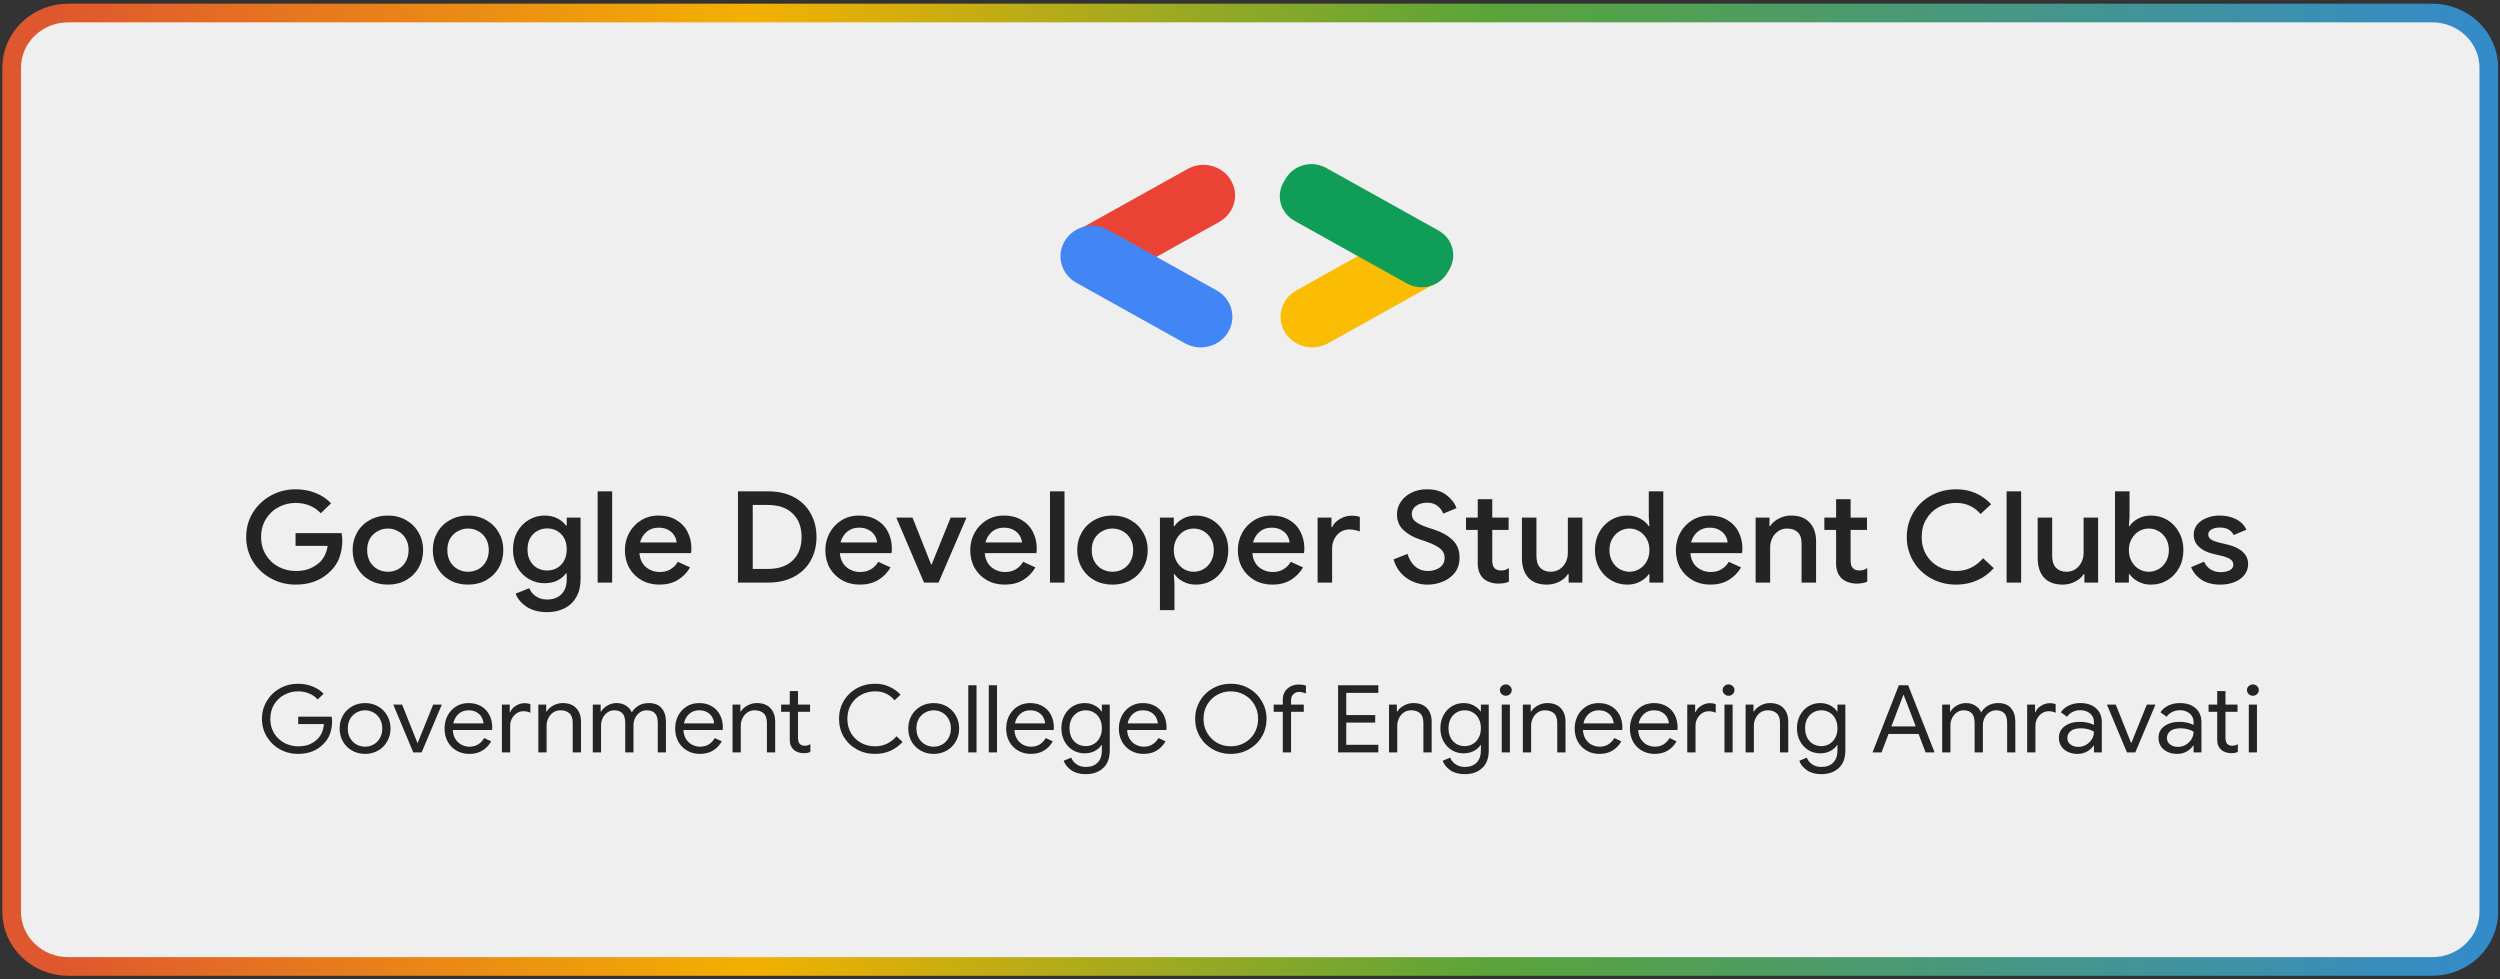 <svg width="429" height="168" viewBox="0 0 429 168" fill="none" xmlns="http://www.w3.org/2000/svg">
<rect x="0" y="0" width="429" height="168" fill="#333333" stroke="none"/>
<path d="M417.355 2.232H11.724C6.354 2.232 2 6.435 2 11.62V156.457C2 161.642 6.354 165.845 11.724 165.845H417.355C422.725 165.845 427.079 161.642 427.079 156.457V11.62C427.079 6.435 422.725 2.232 417.355 2.232Z" fill="#EFEFEF" stroke="url(#paint0_linear_703_2374)" stroke-width="3.2"/>
<path d="M50.74 100.321C49.2 100.321 47.781 99.963 46.482 99.249C45.183 98.534 44.149 97.558 43.379 96.319C42.624 95.065 42.246 93.673 42.246 92.141C42.246 90.611 42.624 89.226 43.379 87.987C44.149 86.733 45.183 85.749 46.482 85.035C47.781 84.32 49.2 83.963 50.74 83.963C51.964 83.963 53.104 84.174 54.161 84.597C55.218 85.02 56.101 85.61 56.811 86.368L55.044 88.074C54.516 87.505 53.882 87.068 53.142 86.762C52.417 86.457 51.609 86.302 50.718 86.302C49.676 86.302 48.702 86.544 47.796 87.024C46.89 87.505 46.165 88.191 45.621 89.08C45.078 89.969 44.806 90.989 44.806 92.141C44.806 93.293 45.078 94.314 45.621 95.203C46.165 96.092 46.89 96.778 47.796 97.259C48.702 97.739 49.683 97.981 50.74 97.981C51.707 97.981 52.515 97.842 53.164 97.565C53.813 97.287 54.395 96.916 54.908 96.449C55.241 96.129 55.52 95.728 55.746 95.247C55.988 94.766 56.147 94.24 56.222 93.673H50.718V91.486H58.623C58.699 91.893 58.736 92.317 58.736 92.754C58.736 93.745 58.578 94.7 58.261 95.619C57.944 96.523 57.438 97.31 56.743 97.981C55.218 99.54 53.217 100.321 50.74 100.321ZM66.56 100.321C65.398 100.321 64.356 100.065 63.434 99.555C62.513 99.029 61.796 98.316 61.283 97.412C60.769 96.508 60.512 95.502 60.512 94.394C60.512 93.285 60.769 92.28 61.283 91.376C61.796 90.472 62.513 89.765 63.434 89.255C64.356 88.73 65.398 88.468 66.56 88.468C67.723 88.468 68.765 88.73 69.686 89.255C70.608 89.78 71.325 90.495 71.838 91.398C72.352 92.302 72.608 93.3 72.608 94.394C72.608 95.502 72.352 96.508 71.838 97.412C71.325 98.316 70.608 99.029 69.686 99.555C68.765 100.065 67.723 100.321 66.56 100.321ZM66.56 98.112C67.195 98.112 67.784 97.966 68.327 97.675C68.871 97.368 69.301 96.939 69.618 96.383C69.951 95.815 70.117 95.152 70.117 94.394C70.117 93.635 69.951 92.98 69.618 92.426C69.301 91.872 68.871 91.45 68.327 91.157C67.784 90.851 67.195 90.698 66.56 90.698C65.926 90.698 65.337 90.851 64.794 91.157C64.25 91.45 63.812 91.872 63.48 92.426C63.163 92.98 63.004 93.635 63.004 94.394C63.004 95.152 63.163 95.815 63.48 96.383C63.812 96.939 64.25 97.368 64.794 97.675C65.337 97.966 65.926 98.112 66.56 98.112ZM80.319 100.321C79.157 100.321 78.115 100.065 77.193 99.555C76.272 99.029 75.555 98.316 75.042 97.412C74.528 96.508 74.272 95.502 74.272 94.394C74.272 93.285 74.528 92.28 75.042 91.376C75.555 90.472 76.272 89.765 77.193 89.255C78.115 88.73 79.157 88.468 80.319 88.468C81.482 88.468 82.524 88.73 83.445 89.255C84.366 89.78 85.084 90.495 85.597 91.398C86.111 92.302 86.367 93.3 86.367 94.394C86.367 95.502 86.111 96.508 85.597 97.412C85.084 98.316 84.366 99.029 83.445 99.555C82.524 100.065 81.482 100.321 80.319 100.321ZM80.319 98.112C80.954 98.112 81.543 97.966 82.086 97.675C82.63 97.368 83.06 96.939 83.377 96.383C83.71 95.815 83.876 95.152 83.876 94.394C83.876 93.635 83.71 92.98 83.377 92.426C83.06 91.872 82.63 91.45 82.086 91.157C81.543 90.851 80.954 90.698 80.319 90.698C79.685 90.698 79.096 90.851 78.553 91.157C78.009 91.45 77.571 91.872 77.239 92.426C76.922 92.98 76.763 93.635 76.763 94.394C76.763 95.152 76.922 95.815 77.239 96.383C77.571 96.939 78.009 97.368 78.553 97.675C79.096 97.966 79.685 98.112 80.319 98.112ZM93.874 105.044C92.455 105.044 91.277 104.73 90.341 104.103C89.42 103.476 88.801 102.733 88.483 101.872L90.817 100.932C91.058 101.516 91.443 101.982 91.972 102.332C92.515 102.696 93.15 102.878 93.874 102.878C94.932 102.878 95.754 102.572 96.344 101.96C96.948 101.363 97.249 100.516 97.249 99.424V98.396H97.114C96.736 98.921 96.23 99.336 95.596 99.642C94.977 99.933 94.26 100.079 93.444 100.079C92.478 100.079 91.579 99.839 90.749 99.358C89.918 98.876 89.254 98.199 88.755 97.325C88.272 96.434 88.03 95.422 88.03 94.284C88.03 93.147 88.272 92.141 88.755 91.267C89.254 90.378 89.918 89.693 90.749 89.211C91.579 88.715 92.478 88.468 93.444 88.468C94.245 88.468 94.962 88.621 95.596 88.927C96.23 89.233 96.736 89.648 97.114 90.174H97.249V88.818H99.628V99.358C99.628 100.567 99.386 101.596 98.903 102.441C98.42 103.302 97.74 103.95 96.864 104.387C96.004 104.825 95.007 105.044 93.874 105.044ZM93.897 97.893C94.501 97.893 95.06 97.754 95.573 97.478C96.087 97.185 96.495 96.771 96.796 96.23C97.099 95.677 97.249 95.028 97.249 94.284C97.249 93.147 96.925 92.265 96.276 91.638C95.641 90.998 94.849 90.677 93.897 90.677C93.278 90.677 92.712 90.822 92.198 91.114C91.685 91.39 91.277 91.799 90.975 92.339C90.673 92.878 90.522 93.527 90.522 94.284C90.522 95.042 90.673 95.691 90.975 96.23C91.277 96.771 91.685 97.185 92.198 97.478C92.712 97.754 93.278 97.893 93.897 97.893ZM102.556 84.314H105.048V99.971H102.556V84.314ZM113.143 100.321C112.011 100.321 110.991 100.065 110.085 99.555C109.194 99.044 108.492 98.345 107.979 97.455C107.48 96.551 107.231 95.538 107.231 94.416C107.231 93.351 107.473 92.368 107.956 91.464C108.454 90.546 109.141 89.816 110.017 89.277C110.893 88.738 111.89 88.468 113.007 88.468C114.17 88.468 115.174 88.715 116.02 89.211C116.881 89.707 117.53 90.385 117.968 91.246C118.421 92.105 118.647 93.075 118.647 94.153C118.647 94.357 118.625 94.613 118.579 94.919H109.723C109.813 95.954 110.191 96.756 110.855 97.325C111.535 97.879 112.32 98.155 113.211 98.155C113.921 98.155 114.532 98.002 115.046 97.696C115.574 97.376 115.997 96.945 116.314 96.406L118.421 97.368C117.877 98.286 117.168 99.008 116.292 99.534C115.416 100.058 114.366 100.321 113.143 100.321ZM116.111 93.082C116.08 92.689 115.952 92.302 115.725 91.923C115.499 91.53 115.152 91.201 114.683 90.939C114.23 90.677 113.672 90.546 113.007 90.546C112.207 90.546 111.527 90.779 110.969 91.246C110.425 91.698 110.047 92.309 109.836 93.082H116.111ZM126.633 84.314H131.82C133.497 84.314 134.961 84.641 136.215 85.296C137.468 85.952 138.427 86.879 139.091 88.074C139.771 89.255 140.111 90.611 140.111 92.141C140.111 93.673 139.771 95.035 139.091 96.23C138.427 97.412 137.468 98.331 136.215 98.986C134.961 99.642 133.497 99.971 131.82 99.971H126.633V84.314ZM131.775 97.63C133.587 97.63 134.999 97.149 136.011 96.188C137.038 95.21 137.551 93.862 137.551 92.141C137.551 90.436 137.038 89.094 136.011 88.118C134.999 87.141 133.587 86.652 131.775 86.652H129.17V97.63H131.775ZM147.54 100.321C146.408 100.321 145.388 100.065 144.483 99.555C143.592 99.044 142.889 98.345 142.375 97.455C141.878 96.551 141.628 95.538 141.628 94.416C141.628 93.351 141.87 92.368 142.353 91.464C142.852 90.546 143.54 89.816 144.415 89.277C145.291 88.738 146.287 88.468 147.404 88.468C148.567 88.468 149.571 88.715 150.417 89.211C151.278 89.707 151.927 90.385 152.365 91.246C152.819 92.105 153.045 93.075 153.045 94.153C153.045 94.357 153.022 94.613 152.977 94.919H144.12C144.21 95.954 144.588 96.756 145.252 97.325C145.933 97.879 146.718 98.155 147.608 98.155C148.318 98.155 148.929 98.002 149.443 97.696C149.971 97.376 150.395 96.945 150.712 96.406L152.819 97.368C152.274 98.286 151.565 99.008 150.689 99.534C149.813 100.058 148.764 100.321 147.54 100.321ZM150.507 93.082C150.478 92.689 150.349 92.302 150.123 91.923C149.896 91.53 149.549 91.201 149.081 90.939C148.628 90.677 148.07 90.546 147.404 90.546C146.604 90.546 145.925 90.779 145.366 91.246C144.823 91.698 144.445 92.309 144.234 93.082H150.507ZM153.801 88.818H156.588L159.781 96.865H159.872L163.133 88.818H165.852L161.05 99.971H158.559L153.801 88.818ZM172.405 100.321C171.271 100.321 170.253 100.065 169.346 99.555C168.455 99.044 167.754 98.345 167.24 97.455C166.741 96.551 166.492 95.538 166.492 94.416C166.492 93.351 166.734 92.368 167.218 91.464C167.715 90.546 168.402 89.816 169.278 89.277C170.154 88.738 171.15 88.468 172.268 88.468C173.431 88.468 174.436 88.715 175.282 89.211C176.141 89.707 176.792 90.385 177.229 91.246C177.682 92.105 177.908 93.075 177.908 94.153C177.908 94.357 177.886 94.613 177.84 94.919H168.983C169.075 95.954 169.451 96.756 170.117 97.325C170.796 97.879 171.581 98.155 172.473 98.155C173.183 98.155 173.794 98.002 174.306 97.696C174.836 97.376 175.258 96.945 175.576 96.406L177.682 97.368C177.139 98.286 176.429 99.008 175.552 99.534C174.677 100.058 173.627 100.321 172.405 100.321ZM175.372 93.082C175.341 92.689 175.213 92.302 174.987 91.923C174.761 91.53 174.412 91.201 173.944 90.939C173.491 90.677 172.932 90.546 172.268 90.546C171.468 90.546 170.789 90.779 170.229 91.246C169.686 91.698 169.308 92.309 169.097 93.082H175.372ZM180.177 84.314H182.669V99.971H180.177V84.314ZM190.9 100.321C189.737 100.321 188.695 100.065 187.774 99.555C186.853 99.029 186.136 98.316 185.622 97.412C185.108 96.508 184.853 95.502 184.853 94.394C184.853 93.285 185.108 92.28 185.622 91.376C186.136 90.472 186.853 89.765 187.774 89.255C188.695 88.73 189.737 88.468 190.9 88.468C192.062 88.468 193.104 88.73 194.027 89.255C194.948 89.78 195.665 90.495 196.178 91.398C196.691 92.302 196.948 93.3 196.948 94.394C196.948 95.502 196.691 96.508 196.178 97.412C195.665 98.316 194.948 99.029 194.027 99.555C193.104 100.065 192.062 100.321 190.9 100.321ZM190.9 98.112C191.535 98.112 192.124 97.966 192.667 97.675C193.211 97.368 193.641 96.939 193.959 96.383C194.291 95.815 194.456 95.152 194.456 94.394C194.456 93.635 194.291 92.98 193.959 92.426C193.641 91.872 193.211 91.45 192.667 91.157C192.124 90.851 191.535 90.698 190.9 90.698C190.266 90.698 189.677 90.851 189.133 91.157C188.59 91.45 188.152 91.872 187.82 92.426C187.502 92.98 187.344 93.635 187.344 94.394C187.344 95.152 187.502 95.815 187.82 96.383C188.152 96.939 188.59 97.368 189.133 97.675C189.677 97.966 190.266 98.112 190.9 98.112ZM199.044 88.818H201.423V90.283H201.536C201.868 89.773 202.359 89.343 203.009 88.993C203.658 88.642 204.39 88.468 205.205 88.468C206.247 88.468 207.192 88.723 208.036 89.233C208.882 89.744 209.548 90.45 210.03 91.354C210.528 92.243 210.778 93.257 210.778 94.394C210.778 95.532 210.528 96.551 210.03 97.455C209.548 98.345 208.882 99.044 208.036 99.555C207.192 100.065 206.247 100.321 205.205 100.321C204.39 100.321 203.658 100.145 203.009 99.795C202.359 99.445 201.868 99.023 201.536 98.526H201.423L201.536 100.079V104.694H199.044V88.818ZM204.843 98.112C205.447 98.112 206.014 97.958 206.542 97.652C207.071 97.346 207.493 96.909 207.81 96.34C208.128 95.772 208.286 95.123 208.286 94.394C208.286 93.665 208.128 93.024 207.81 92.47C207.493 91.901 207.071 91.464 206.542 91.157C206.014 90.851 205.447 90.698 204.843 90.698C204.24 90.698 203.673 90.851 203.144 91.157C202.631 91.464 202.216 91.901 201.899 92.47C201.581 93.024 201.423 93.665 201.423 94.394C201.423 95.123 201.581 95.772 201.899 96.34C202.216 96.909 202.631 97.346 203.144 97.652C203.673 97.958 204.24 98.112 204.843 98.112ZM218.327 100.321C217.194 100.321 216.175 100.065 215.268 99.555C214.378 99.044 213.675 98.345 213.162 97.455C212.663 96.551 212.415 95.538 212.415 94.416C212.415 93.351 212.657 92.368 213.14 91.464C213.637 90.546 214.325 89.816 215.2 89.277C216.077 88.738 217.073 88.468 218.191 88.468C219.354 88.468 220.358 88.715 221.203 89.211C222.064 89.707 222.714 90.385 223.152 91.246C223.604 92.105 223.831 93.075 223.831 94.153C223.831 94.357 223.809 94.613 223.763 94.919H214.906C214.997 95.954 215.374 96.756 216.039 97.325C216.718 97.879 217.503 98.155 218.395 98.155C219.104 98.155 219.716 98.002 220.229 97.696C220.758 97.376 221.18 96.945 221.497 96.406L223.604 97.368C223.061 98.286 222.351 99.008 221.475 99.534C220.6 100.058 219.55 100.321 218.327 100.321ZM221.294 93.082C221.264 92.689 221.136 92.302 220.909 91.923C220.682 91.53 220.334 91.201 219.866 90.939C219.413 90.677 218.855 90.546 218.191 90.546C217.391 90.546 216.71 90.779 216.152 91.246C215.608 91.698 215.231 92.309 215.019 93.082H221.294ZM226.099 88.818H228.479V90.458H228.591C228.848 89.89 229.294 89.423 229.928 89.058C230.563 88.679 231.234 88.49 231.943 88.49C232.503 88.49 232.971 88.562 233.348 88.708V91.201C232.684 90.968 232.088 90.851 231.559 90.851C230.985 90.851 230.471 90.998 230.018 91.288C229.581 91.581 229.233 91.974 228.976 92.47C228.719 92.95 228.591 93.483 228.591 94.066V99.971H226.099V88.818ZM244.978 100.321C243.633 100.321 242.426 99.941 241.354 99.183C240.281 98.424 239.541 97.361 239.134 95.99L241.534 95.05C241.776 95.91 242.2 96.617 242.802 97.171C243.422 97.711 244.162 97.981 245.022 97.981C245.824 97.981 246.503 97.783 247.062 97.39C247.62 96.981 247.899 96.428 247.899 95.728C247.899 95.087 247.651 94.562 247.152 94.153C246.668 93.731 245.815 93.308 244.593 92.884L243.573 92.536C242.486 92.171 241.572 91.645 240.833 90.961C240.092 90.276 239.723 89.372 239.723 88.25C239.723 87.476 239.941 86.762 240.38 86.106C240.817 85.449 241.422 84.933 242.191 84.554C242.976 84.159 243.86 83.963 244.842 83.963C246.261 83.963 247.394 84.299 248.24 84.969C249.086 85.625 249.651 86.368 249.938 87.2L247.651 88.14C247.484 87.644 247.167 87.206 246.699 86.828C246.231 86.448 245.627 86.259 244.888 86.259C244.147 86.259 243.521 86.442 243.007 86.805C242.508 87.17 242.259 87.637 242.259 88.205C242.259 88.745 242.486 89.19 242.939 89.54C243.391 89.89 244.101 90.225 245.068 90.546L246.088 90.873C247.477 91.34 248.549 91.952 249.304 92.71C250.075 93.453 250.459 94.452 250.459 95.706C250.459 96.727 250.187 97.586 249.644 98.286C249.101 98.972 248.405 99.481 247.56 99.817C246.73 100.153 245.868 100.321 244.978 100.321ZM257.113 100.145C256.599 100.145 256.116 100.065 255.663 99.905C255.21 99.744 254.841 99.534 254.553 99.271C253.904 98.643 253.579 97.79 253.579 96.712V90.939H251.564V88.818H253.579V85.668H256.072V88.818H258.88V90.939H256.072V96.188C256.072 96.784 256.192 97.208 256.434 97.455C256.661 97.747 257.052 97.893 257.612 97.893C257.868 97.893 258.094 97.864 258.291 97.805C258.487 97.732 258.698 97.622 258.925 97.478V99.817C258.428 100.036 257.823 100.145 257.113 100.145ZM265.462 100.321C264.058 100.321 262.987 99.92 262.246 99.118C261.521 98.301 261.159 97.171 261.159 95.728V88.818H263.651V95.4C263.651 96.304 263.869 96.981 264.308 97.433C264.761 97.885 265.35 98.112 266.075 98.112C266.664 98.112 267.185 97.966 267.638 97.675C268.09 97.368 268.438 96.967 268.679 96.472C268.921 95.976 269.042 95.443 269.042 94.875V88.818H271.533V99.971H269.178V98.526H269.042C268.724 99.052 268.234 99.481 267.57 99.817C266.904 100.153 266.203 100.321 265.462 100.321ZM279.261 100.321C278.219 100.321 277.275 100.065 276.429 99.555C275.584 99.044 274.911 98.345 274.414 97.455C273.93 96.551 273.689 95.532 273.689 94.394C273.689 93.257 273.93 92.243 274.414 91.354C274.911 90.45 275.584 89.744 276.429 89.233C277.275 88.723 278.219 88.468 279.261 88.468C280.076 88.468 280.808 88.642 281.458 88.993C282.107 89.343 282.599 89.773 282.931 90.283H283.043L282.931 88.708V84.314H285.421V99.971H283.043V98.526H282.931C282.599 99.023 282.107 99.445 281.458 99.795C280.808 100.145 280.076 100.321 279.261 100.321ZM279.623 98.112C280.227 98.112 280.786 97.958 281.3 97.652C281.828 97.346 282.251 96.909 282.568 96.34C282.885 95.772 283.043 95.123 283.043 94.394C283.043 93.665 282.885 93.024 282.568 92.47C282.251 91.901 281.828 91.464 281.3 91.157C280.786 90.851 280.227 90.698 279.623 90.698C279.019 90.698 278.453 90.851 277.924 91.157C277.396 91.464 276.973 91.901 276.656 92.47C276.339 93.024 276.181 93.665 276.181 94.394C276.181 95.123 276.339 95.772 276.656 96.34C276.973 96.909 277.396 97.346 277.924 97.652C278.453 97.958 279.019 98.112 279.623 98.112ZM293.492 100.321C292.36 100.321 291.341 100.065 290.435 99.555C289.543 99.044 288.842 98.345 288.328 97.455C287.829 96.551 287.58 95.538 287.58 94.416C287.58 93.351 287.822 92.368 288.305 91.464C288.804 90.546 289.49 89.816 290.367 89.277C291.242 88.738 292.239 88.468 293.356 88.468C294.519 88.468 295.523 88.715 296.369 89.211C297.229 89.707 297.879 90.385 298.317 91.246C298.77 92.105 298.996 93.075 298.996 94.153C298.996 94.357 298.974 94.613 298.928 94.919H290.072C290.163 95.954 290.54 96.756 291.204 97.325C291.884 97.879 292.669 98.155 293.56 98.155C294.27 98.155 294.882 98.002 295.396 97.696C295.923 97.376 296.346 96.945 296.664 96.406L298.77 97.368C298.227 98.286 297.517 99.008 296.64 99.534C295.765 100.058 294.715 100.321 293.492 100.321ZM296.46 93.082C296.429 92.689 296.301 92.302 296.075 91.923C295.848 91.53 295.501 91.201 295.033 90.939C294.58 90.677 294.02 90.546 293.356 90.546C292.556 90.546 291.877 90.779 291.318 91.246C290.774 91.698 290.396 92.309 290.185 93.082H296.46ZM301.266 88.818H303.644V90.283H303.757C304.089 89.758 304.581 89.328 305.229 88.993C305.895 88.642 306.596 88.468 307.337 88.468C308.741 88.468 309.805 88.869 310.53 89.67C311.269 90.458 311.64 91.537 311.64 92.907V99.971H309.148V93.234C309.148 92.36 308.922 91.719 308.469 91.31C308.031 90.902 307.419 90.698 306.634 90.698C306.075 90.698 305.577 90.851 305.139 91.157C304.701 91.45 304.361 91.842 304.119 92.339C303.878 92.833 303.757 93.366 303.757 93.934V99.971H301.266V88.818ZM318.608 100.145C318.096 100.145 317.612 100.065 317.159 99.905C316.706 99.744 316.336 99.534 316.049 99.271C315.399 98.643 315.074 97.79 315.074 96.712V90.939H313.059V88.818H315.074V85.668H317.566V88.818H320.375V90.939H317.566V96.188C317.566 96.784 317.687 97.208 317.929 97.455C318.155 97.747 318.548 97.893 319.107 97.893C319.364 97.893 319.59 97.864 319.786 97.805C319.982 97.732 320.195 97.622 320.421 97.478V99.817C319.922 100.036 319.318 100.145 318.608 100.145ZM335.675 100.321C334.104 100.321 332.671 99.963 331.372 99.249C330.073 98.534 329.053 97.55 328.313 96.296C327.574 95.042 327.203 93.658 327.203 92.141C327.203 90.626 327.574 89.241 328.313 87.987C329.053 86.733 330.073 85.749 331.372 85.035C332.671 84.32 334.104 83.963 335.675 83.963C336.898 83.963 338.008 84.182 339.005 84.619C340.016 85.056 340.908 85.691 341.678 86.521L339.866 88.205C339.306 87.564 338.688 87.09 338.008 86.784C337.328 86.463 336.55 86.302 335.675 86.302C334.588 86.302 333.592 86.544 332.686 87.024C331.794 87.505 331.084 88.191 330.556 89.08C330.027 89.954 329.763 90.975 329.763 92.141C329.763 93.308 330.027 94.335 330.556 95.225C331.084 96.099 331.794 96.778 332.686 97.259C333.592 97.739 334.588 97.981 335.675 97.981C337.487 97.981 339.027 97.251 340.296 95.793L342.131 97.499C341.346 98.388 340.401 99.082 339.3 99.576C338.197 100.073 336.989 100.321 335.675 100.321ZM344.334 84.314H346.826V99.971H344.334V84.314ZM353.968 100.321C352.563 100.321 351.491 99.92 350.75 99.118C350.025 98.301 349.664 97.171 349.664 95.728V88.818H352.155V95.4C352.155 96.304 352.374 96.981 352.812 97.433C353.265 97.885 353.854 98.112 354.579 98.112C355.168 98.112 355.689 97.966 356.142 97.675C356.594 97.368 356.942 96.967 357.183 96.472C357.425 95.976 357.546 95.443 357.546 94.875V88.818H360.038V99.971H357.682V98.526H357.546C357.229 99.052 356.738 99.481 356.073 99.817C355.409 100.153 354.707 100.321 353.968 100.321ZM369.1 100.321C368.284 100.321 367.551 100.145 366.902 99.795C366.252 99.445 365.761 99.023 365.429 98.526H365.317V99.971H362.937V84.314H365.429V88.708L365.317 90.283H365.429C365.761 89.773 366.252 89.343 366.902 88.993C367.551 88.642 368.284 88.468 369.1 88.468C370.141 88.468 371.085 88.723 371.931 89.233C372.777 89.744 373.441 90.45 373.924 91.354C374.423 92.243 374.671 93.257 374.671 94.394C374.671 95.532 374.423 96.551 373.924 97.455C373.441 98.345 372.777 99.044 371.931 99.555C371.085 100.065 370.141 100.321 369.1 100.321ZM368.737 98.112C369.341 98.112 369.907 97.958 370.436 97.652C370.964 97.346 371.387 96.909 371.704 96.34C372.021 95.772 372.179 95.123 372.179 94.394C372.179 93.665 372.021 93.024 371.704 92.47C371.387 91.901 370.964 91.464 370.436 91.157C369.907 90.851 369.341 90.698 368.737 90.698C368.133 90.698 367.566 90.851 367.038 91.157C366.524 91.464 366.109 91.901 365.792 92.47C365.475 93.024 365.317 93.665 365.317 94.394C365.317 95.123 365.475 95.772 365.792 96.34C366.109 96.909 366.524 97.346 367.038 97.652C367.566 97.958 368.133 98.112 368.737 98.112ZM381.042 100.321C379.714 100.321 378.626 100.043 377.78 99.489C376.936 98.921 376.338 98.199 375.991 97.325L378.211 96.383C378.483 96.967 378.861 97.412 379.344 97.718C379.842 98.023 380.409 98.178 381.042 98.178C381.662 98.178 382.183 98.074 382.606 97.871C383.028 97.652 383.24 97.331 383.24 96.909C383.24 96.5 383.059 96.179 382.696 95.946C382.334 95.713 381.775 95.509 381.02 95.335L379.638 95.006C378.717 94.787 377.954 94.401 377.351 93.847C376.747 93.293 376.444 92.593 376.444 91.749C376.444 91.091 376.641 90.516 377.033 90.02C377.441 89.525 377.985 89.145 378.664 88.883C379.344 88.606 380.084 88.468 380.884 88.468C381.956 88.468 382.901 88.679 383.716 89.103C384.532 89.51 385.121 90.108 385.482 90.896L383.308 91.813C382.87 90.953 382.07 90.523 380.907 90.523C380.347 90.523 379.879 90.633 379.503 90.851C379.125 91.07 378.936 91.354 378.936 91.704C378.936 92.04 379.079 92.317 379.367 92.536C379.653 92.74 380.077 92.914 380.635 93.06L382.334 93.476C383.466 93.752 384.319 94.176 384.893 94.743C385.482 95.298 385.776 95.984 385.776 96.799C385.776 97.499 385.565 98.119 385.143 98.658C384.734 99.183 384.169 99.591 383.444 99.882C382.719 100.175 381.919 100.321 381.042 100.321Z" fill="#242424"/>
<path d="M222.46 49.826L241.097 39.438C243.695 37.99 247.017 38.849 248.516 41.357C250.016 43.864 249.126 47.071 246.528 48.519L227.89 58.907C225.293 60.355 221.971 59.496 220.472 56.988C218.972 54.48 219.862 51.274 222.46 49.826Z" fill="#FBBC04"/>
<path d="M209.224 38.074L190.586 48.462C187.989 49.91 184.667 49.051 183.167 46.543C181.668 44.036 182.558 40.829 185.155 39.381L203.793 28.993C206.391 27.545 209.712 28.404 211.212 30.912C212.712 33.42 211.822 36.626 209.224 38.074Z" fill="#EA4335"/>
<path d="M208.765 49.825L190.127 39.437C187.53 37.989 184.208 38.848 182.708 41.356C181.209 43.863 182.099 47.07 184.696 48.518L203.334 58.906C205.932 60.354 209.253 59.495 210.753 56.987C212.253 54.479 211.363 51.273 208.765 49.825Z" fill="#4285F4"/>
<path d="M222.143 37.898L241.414 48.639C243.837 49.989 246.935 49.188 248.334 46.849L248.699 46.238C250.098 43.899 249.268 40.908 246.845 39.558L227.574 28.817C225.151 27.466 222.053 28.268 220.654 30.607L220.289 31.218C218.89 33.557 219.72 36.547 222.143 37.898Z" fill="#0F9D58"/>
<path d="M51.136 129.37C50.013 129.37 48.98 129.107 48.035 128.581C47.09 128.055 46.34 127.331 45.785 126.409C45.229 125.486 44.951 124.467 44.951 123.351C44.951 122.235 45.229 121.216 45.785 120.293C46.34 119.371 47.09 118.646 48.035 118.121C48.98 117.595 50.013 117.332 51.136 117.332C52.014 117.332 52.836 117.482 53.603 117.783C54.381 118.083 55.02 118.507 55.52 119.054L54.503 120.036C54.125 119.585 53.642 119.242 53.053 119.006C52.464 118.759 51.83 118.636 51.152 118.636C50.308 118.636 49.519 118.834 48.785 119.231C48.063 119.617 47.479 120.17 47.035 120.889C46.602 121.597 46.385 122.418 46.385 123.351C46.385 124.284 46.602 125.11 47.035 125.829C47.479 126.537 48.068 127.09 48.802 127.487C49.535 127.873 50.319 128.066 51.152 128.066C51.953 128.066 52.619 127.948 53.153 127.712C53.697 127.465 54.164 127.144 54.553 126.747C54.842 126.446 55.075 126.087 55.253 125.668C55.431 125.239 55.542 124.767 55.587 124.252H51.169V122.981H56.903C56.959 123.281 56.987 123.56 56.987 123.818C56.987 124.526 56.87 125.218 56.637 125.894C56.403 126.559 56.031 127.144 55.52 127.648C54.42 128.796 52.958 129.37 51.136 129.37ZM62.648 129.37C61.814 129.37 61.064 129.177 60.397 128.79C59.73 128.404 59.208 127.878 58.83 127.213C58.464 126.548 58.28 125.813 58.28 125.009C58.28 124.204 58.464 123.469 58.83 122.804C59.208 122.139 59.73 121.613 60.397 121.227C61.064 120.84 61.814 120.647 62.648 120.647C63.481 120.647 64.231 120.84 64.898 121.227C65.565 121.613 66.082 122.139 66.448 122.804C66.826 123.469 67.015 124.204 67.015 125.009C67.015 125.813 66.826 126.548 66.448 127.213C66.082 127.878 65.565 128.404 64.898 128.79C64.231 129.177 63.481 129.37 62.648 129.37ZM62.648 128.131C63.17 128.131 63.653 128.007 64.098 127.76C64.554 127.503 64.915 127.138 65.181 126.666C65.459 126.194 65.598 125.642 65.598 125.009C65.598 124.376 65.459 123.823 65.181 123.351C64.915 122.879 64.554 122.519 64.098 122.273C63.653 122.015 63.17 121.886 62.648 121.886C62.125 121.886 61.636 122.015 61.181 122.273C60.725 122.519 60.358 122.879 60.081 123.351C59.814 123.823 59.68 124.376 59.68 125.009C59.68 125.642 59.814 126.194 60.081 126.666C60.358 127.138 60.725 127.503 61.181 127.76C61.636 128.007 62.125 128.131 62.648 128.131ZM67.483 120.905H69L71.634 127.503H71.667L74.334 120.905H75.818L72.35 129.112H70.917L67.483 120.905ZM80.519 129.37C79.708 129.37 78.98 129.182 78.335 128.806C77.691 128.431 77.185 127.916 76.818 127.262C76.463 126.596 76.285 125.851 76.285 125.025C76.285 124.231 76.452 123.501 76.785 122.836C77.129 122.171 77.613 121.64 78.235 121.243C78.858 120.846 79.58 120.647 80.402 120.647C81.236 120.647 81.958 120.83 82.569 121.194C83.181 121.549 83.647 122.042 83.97 122.675C84.303 123.308 84.47 124.032 84.47 124.848C84.47 125.009 84.453 125.148 84.42 125.266H77.702C77.735 125.888 77.891 126.414 78.169 126.843C78.446 127.272 78.796 127.594 79.219 127.809C79.652 128.023 80.102 128.131 80.569 128.131C81.658 128.131 82.497 127.637 83.086 126.65L84.286 127.213C83.92 127.878 83.42 128.404 82.786 128.79C82.164 129.177 81.408 129.37 80.519 129.37ZM82.969 124.14C82.947 123.796 82.847 123.453 82.669 123.11C82.492 122.766 82.208 122.477 81.819 122.241C81.441 122.004 80.964 121.886 80.386 121.886C79.719 121.886 79.152 122.096 78.685 122.514C78.23 122.922 77.93 123.464 77.785 124.14H82.969ZM86.128 120.905H87.478V122.224H87.545C87.712 121.774 88.034 121.404 88.512 121.114C88.99 120.814 89.49 120.663 90.012 120.663C90.401 120.663 90.734 120.717 91.012 120.824V122.305C90.657 122.133 90.257 122.047 89.812 122.047C89.401 122.047 89.023 122.16 88.678 122.385C88.334 122.611 88.056 122.916 87.845 123.303C87.645 123.678 87.545 124.086 87.545 124.526V129.112H86.128V120.905ZM92.379 120.905H93.729V122.112H93.796C94.029 121.704 94.402 121.361 94.913 121.082C95.424 120.792 95.969 120.647 96.547 120.647C97.569 120.647 98.347 120.937 98.88 121.516C99.425 122.085 99.697 122.863 99.697 123.85V129.112H98.28V124.059C98.28 123.297 98.091 122.745 97.713 122.401C97.336 122.058 96.819 121.886 96.163 121.886C95.708 121.886 95.296 122.01 94.93 122.257C94.574 122.503 94.296 122.831 94.096 123.238C93.896 123.635 93.796 124.054 93.796 124.494V129.112H92.379V120.905ZM101.723 120.905H103.074V122.112H103.14C103.385 121.693 103.752 121.345 104.241 121.066C104.73 120.787 105.246 120.647 105.791 120.647C106.413 120.647 106.952 120.792 107.408 121.082C107.875 121.372 108.208 121.758 108.408 122.241C108.708 121.758 109.103 121.372 109.592 121.082C110.092 120.792 110.67 120.647 111.325 120.647C112.303 120.647 113.037 120.937 113.526 121.516C114.026 122.085 114.276 122.863 114.276 123.85V129.112H112.875V124.059C112.875 123.297 112.714 122.745 112.392 122.401C112.07 122.058 111.592 121.886 110.958 121.886C110.536 121.886 110.153 122.004 109.808 122.241C109.464 122.477 109.191 122.793 108.991 123.19C108.802 123.587 108.708 124.016 108.708 124.477V129.112H107.291V124.075C107.291 123.303 107.13 122.745 106.808 122.401C106.485 122.058 106.013 121.886 105.391 121.886C104.968 121.886 104.585 122.01 104.241 122.257C103.896 122.493 103.624 122.815 103.424 123.222C103.235 123.619 103.14 124.048 103.14 124.51V129.112H101.723V120.905ZM120.093 129.37C119.282 129.37 118.554 129.182 117.91 128.806C117.265 128.431 116.76 127.916 116.393 127.262C116.037 126.596 115.859 125.851 115.859 125.025C115.859 124.231 116.026 123.501 116.359 122.836C116.704 122.171 117.187 121.64 117.81 121.243C118.432 120.846 119.154 120.647 119.977 120.647C120.81 120.647 121.533 120.83 122.144 121.194C122.755 121.549 123.222 122.042 123.544 122.675C123.878 123.308 124.044 124.032 124.044 124.848C124.044 125.009 124.028 125.148 123.994 125.266H117.276C117.31 125.888 117.465 126.414 117.743 126.843C118.021 127.272 118.371 127.594 118.793 127.809C119.227 128.023 119.677 128.131 120.143 128.131C121.233 128.131 122.072 127.637 122.661 126.65L123.861 127.213C123.494 127.878 122.994 128.404 122.361 128.79C121.738 129.177 120.983 129.37 120.093 129.37ZM122.544 124.14C122.522 123.796 122.422 123.453 122.244 123.11C122.066 122.766 121.783 122.477 121.394 122.241C121.016 122.004 120.538 121.886 119.96 121.886C119.293 121.886 118.727 122.096 118.26 122.514C117.804 122.922 117.504 123.464 117.36 124.14H122.544ZM125.702 120.905H127.053V122.112H127.119C127.353 121.704 127.725 121.361 128.236 121.082C128.747 120.792 129.292 120.647 129.87 120.647C130.892 120.647 131.67 120.937 132.204 121.516C132.748 122.085 133.02 122.863 133.02 123.85V129.112H131.604V124.059C131.604 123.297 131.415 122.745 131.037 122.401C130.659 122.058 130.142 121.886 129.486 121.886C129.031 121.886 128.62 122.01 128.253 122.257C127.897 122.503 127.619 122.831 127.419 123.238C127.219 123.635 127.119 124.054 127.119 124.494V129.112H125.702V120.905ZM137.891 129.241C137.546 129.241 137.224 129.187 136.924 129.08C136.635 128.973 136.39 128.828 136.19 128.646C135.968 128.442 135.801 128.206 135.69 127.937C135.579 127.669 135.523 127.342 135.523 126.956V122.144H134.04V120.905H135.523V118.587H136.94V120.905H139.007V122.144H136.94V126.618C136.94 127.068 137.029 127.401 137.207 127.616C137.418 127.852 137.724 127.97 138.124 127.97C138.446 127.97 138.757 127.878 139.057 127.696V129.032C138.891 129.107 138.718 129.161 138.541 129.193C138.374 129.225 138.157 129.241 137.891 129.241ZM150.161 129.37C149.005 129.37 147.955 129.107 147.011 128.581C146.066 128.055 145.321 127.337 144.777 126.425C144.243 125.502 143.977 124.477 143.977 123.351C143.977 122.224 144.243 121.205 144.777 120.293C145.321 119.371 146.066 118.646 147.011 118.121C147.955 117.595 149.005 117.332 150.161 117.332C151.05 117.332 151.861 117.498 152.595 117.831C153.34 118.153 153.984 118.614 154.529 119.215L153.512 120.165C153.056 119.639 152.556 119.253 152.011 119.006C151.478 118.759 150.861 118.636 150.161 118.636C149.294 118.636 148.5 118.834 147.777 119.231C147.055 119.617 146.477 120.17 146.044 120.889C145.621 121.597 145.41 122.418 145.41 123.351C145.41 124.284 145.621 125.11 146.044 125.829C146.477 126.537 147.055 127.09 147.777 127.487C148.5 127.873 149.294 128.066 150.161 128.066C151.606 128.066 152.834 127.492 153.845 126.344L154.879 127.31C154.323 127.943 153.64 128.447 152.828 128.823C152.017 129.187 151.128 129.37 150.161 129.37ZM160.224 129.37C159.391 129.37 158.641 129.177 157.974 128.79C157.307 128.404 156.785 127.878 156.407 127.213C156.04 126.548 155.857 125.813 155.857 125.009C155.857 124.204 156.04 123.469 156.407 122.804C156.785 122.139 157.307 121.613 157.974 121.227C158.641 120.84 159.391 120.647 160.224 120.647C161.058 120.647 161.808 120.84 162.475 121.227C163.141 121.613 163.658 122.139 164.025 122.804C164.403 123.469 164.592 124.204 164.592 125.009C164.592 125.813 164.403 126.548 164.025 127.213C163.658 127.878 163.141 128.404 162.475 128.79C161.808 129.177 161.058 129.37 160.224 129.37ZM160.224 128.131C160.746 128.131 161.23 128.007 161.674 127.76C162.13 127.503 162.491 127.138 162.758 126.666C163.036 126.194 163.175 125.642 163.175 125.009C163.175 124.376 163.036 123.823 162.758 123.351C162.491 122.879 162.13 122.519 161.674 122.273C161.23 122.015 160.746 121.886 160.224 121.886C159.702 121.886 159.213 122.015 158.757 122.273C158.302 122.519 157.935 122.879 157.657 123.351C157.39 123.823 157.257 124.376 157.257 125.009C157.257 125.642 157.39 126.194 157.657 126.666C157.935 127.138 158.302 127.503 158.757 127.76C159.213 128.007 159.702 128.131 160.224 128.131ZM166.156 117.59H167.573V129.112H166.156V117.59ZM169.672 117.59H171.089V129.112H169.672V117.59ZM176.891 129.37C176.08 129.37 175.352 129.182 174.707 128.806C174.063 128.431 173.557 127.916 173.19 127.262C172.835 126.596 172.657 125.851 172.657 125.025C172.657 124.231 172.824 123.501 173.157 122.836C173.502 122.171 173.985 121.64 174.607 121.243C175.23 120.846 175.952 120.647 176.774 120.647C177.608 120.647 178.33 120.83 178.941 121.194C179.553 121.549 180.019 122.042 180.342 122.675C180.675 123.308 180.842 124.032 180.842 124.848C180.842 125.009 180.825 125.148 180.792 125.266H174.074C174.107 125.888 174.263 126.414 174.541 126.843C174.819 127.272 175.169 127.594 175.591 127.809C176.024 128.023 176.474 128.131 176.941 128.131C178.03 128.131 178.869 127.637 179.458 126.65L180.658 127.213C180.292 127.878 179.792 128.404 179.158 128.79C178.536 129.177 177.78 129.37 176.891 129.37ZM179.342 124.14C179.319 123.796 179.219 123.453 179.042 123.11C178.864 122.766 178.58 122.477 178.191 122.241C177.814 122.004 177.336 121.886 176.758 121.886C176.091 121.886 175.524 122.096 175.057 122.514C174.602 122.922 174.302 123.464 174.157 124.14H179.342ZM186.315 132.846C185.315 132.846 184.487 132.621 183.831 132.17C183.187 131.719 182.753 131.178 182.531 130.545L183.815 130.013C184.004 130.486 184.315 130.866 184.748 131.156C185.193 131.456 185.715 131.607 186.315 131.607C187.193 131.607 187.871 131.36 188.349 130.866C188.838 130.373 189.082 129.676 189.082 128.774V127.857H189.016C188.738 128.275 188.343 128.619 187.832 128.887C187.332 129.144 186.76 129.273 186.115 129.273C185.382 129.273 184.709 129.091 184.098 128.726C183.498 128.361 183.02 127.852 182.664 127.197C182.309 126.543 182.131 125.797 182.131 124.96C182.131 124.134 182.309 123.394 182.664 122.739C183.02 122.074 183.498 121.559 184.098 121.194C184.709 120.83 185.382 120.647 186.115 120.647C186.76 120.647 187.332 120.781 187.832 121.05C188.343 121.307 188.738 121.65 189.016 122.08H189.082V120.905H190.433V128.79C190.433 130.11 190.055 131.113 189.299 131.8C188.543 132.497 187.549 132.846 186.315 132.846ZM186.315 128.034C186.826 128.034 187.287 127.911 187.699 127.664C188.121 127.417 188.454 127.063 188.699 126.602C188.954 126.14 189.082 125.593 189.082 124.96C189.082 124.317 188.954 123.764 188.699 123.303C188.454 122.841 188.121 122.493 187.699 122.257C187.287 122.01 186.826 121.886 186.315 121.886C185.804 121.886 185.337 122.01 184.915 122.257C184.493 122.503 184.154 122.857 183.898 123.319C183.653 123.78 183.531 124.327 183.531 124.96C183.531 125.593 183.653 126.146 183.898 126.618C184.154 127.079 184.493 127.433 184.915 127.68C185.337 127.916 185.804 128.034 186.315 128.034ZM196.231 129.37C195.42 129.37 194.692 129.182 194.047 128.806C193.403 128.431 192.897 127.916 192.53 127.262C192.175 126.596 191.997 125.851 191.997 125.025C191.997 124.231 192.163 123.501 192.497 122.836C192.841 122.171 193.325 121.64 193.947 121.243C194.569 120.846 195.292 120.647 196.114 120.647C196.948 120.647 197.67 120.83 198.281 121.194C198.892 121.549 199.359 122.042 199.681 122.675C200.015 123.308 200.182 124.032 200.182 124.848C200.182 125.009 200.165 125.148 200.132 125.266H193.414C193.447 125.888 193.603 126.414 193.88 126.843C194.158 127.272 194.508 127.594 194.931 127.809C195.364 128.023 195.814 128.131 196.281 128.131C197.37 128.131 198.209 127.637 198.798 126.65L199.998 127.213C199.631 127.878 199.131 128.404 198.498 128.79C197.876 129.177 197.12 129.37 196.231 129.37ZM198.681 124.14C198.659 123.796 198.559 123.453 198.381 123.11C198.203 122.766 197.92 122.477 197.531 122.241C197.153 122.004 196.675 121.886 196.097 121.886C195.431 121.886 194.864 122.096 194.397 122.514C193.942 122.922 193.641 123.464 193.497 124.14H198.681ZM211.206 129.37C210.061 129.37 209.022 129.102 208.089 128.565C207.155 128.029 206.422 127.304 205.888 126.393C205.355 125.47 205.088 124.456 205.088 123.351C205.088 122.257 205.355 121.248 205.888 120.325C206.422 119.403 207.155 118.673 208.089 118.137C209.022 117.6 210.061 117.332 211.206 117.332C212.35 117.332 213.39 117.6 214.323 118.137C215.257 118.673 215.99 119.403 216.523 120.325C217.068 121.248 217.34 122.257 217.34 123.351C217.34 124.456 217.074 125.47 216.54 126.393C216.007 127.304 215.268 128.029 214.323 128.565C213.39 129.102 212.35 129.37 211.206 129.37ZM211.206 128.066C212.062 128.066 212.845 127.868 213.556 127.471C214.279 127.063 214.845 126.505 215.257 125.797C215.679 125.078 215.89 124.263 215.89 123.351C215.89 122.439 215.679 121.629 215.257 120.921C214.845 120.202 214.279 119.644 213.556 119.247C212.845 118.84 212.062 118.636 211.206 118.636C210.35 118.636 209.567 118.84 208.855 119.247C208.144 119.644 207.577 120.202 207.155 120.921C206.733 121.64 206.522 122.45 206.522 123.351C206.522 124.252 206.733 125.062 207.155 125.781C207.577 126.5 208.144 127.063 208.855 127.471C209.567 127.868 210.35 128.066 211.206 128.066ZM220.128 122.144H218.561V120.905H220.128V120.02C220.128 119.505 220.251 119.054 220.495 118.668C220.74 118.282 221.067 117.987 221.479 117.783C221.89 117.568 222.345 117.461 222.846 117.461C223.323 117.461 223.74 117.525 224.096 117.654V118.99C223.896 118.915 223.707 118.856 223.529 118.813C223.351 118.759 223.14 118.732 222.896 118.732C222.529 118.732 222.212 118.861 221.945 119.118C221.679 119.365 221.545 119.714 221.545 120.165V120.905H223.729V122.144H221.545V129.112H220.128V122.144ZM229.619 117.59H236.52V118.893H231.019V122.707H235.987V123.995H231.019V127.809H236.52V129.112H229.619V117.59ZM238.354 120.905H239.704V122.112H239.771C240.004 121.704 240.377 121.361 240.888 121.082C241.399 120.792 241.943 120.647 242.521 120.647C243.544 120.647 244.322 120.937 244.855 121.516C245.4 122.085 245.672 122.863 245.672 123.85V129.112H244.255V124.059C244.255 123.297 244.066 122.745 243.688 122.401C243.31 122.058 242.794 121.886 242.138 121.886C241.682 121.886 241.271 122.01 240.904 122.257C240.549 122.503 240.271 122.831 240.071 123.238C239.871 123.635 239.771 124.054 239.771 124.494V129.112H238.354V120.905ZM251.351 132.846C250.351 132.846 249.523 132.621 248.867 132.17C248.222 131.719 247.789 131.178 247.567 130.545L248.85 130.013C249.039 130.486 249.35 130.866 249.784 131.156C250.228 131.456 250.751 131.607 251.351 131.607C252.229 131.607 252.907 131.36 253.385 130.866C253.873 130.373 254.118 129.676 254.118 128.774V127.857H254.051C253.773 128.275 253.379 128.619 252.868 128.887C252.368 129.144 251.795 129.273 251.151 129.273C250.417 129.273 249.745 129.091 249.134 128.726C248.534 128.361 248.056 127.852 247.7 127.197C247.344 126.543 247.167 125.797 247.167 124.96C247.167 124.134 247.344 123.394 247.7 122.739C248.056 122.074 248.534 121.559 249.134 121.194C249.745 120.83 250.417 120.647 251.151 120.647C251.795 120.647 252.368 120.781 252.868 121.05C253.379 121.307 253.773 121.65 254.051 122.08H254.118V120.905H255.468V128.79C255.468 130.11 255.09 131.113 254.335 131.8C253.579 132.497 252.584 132.846 251.351 132.846ZM251.351 128.034C251.862 128.034 252.323 127.911 252.734 127.664C253.157 127.417 253.49 127.063 253.735 126.602C253.99 126.14 254.118 125.593 254.118 124.96C254.118 124.317 253.99 123.764 253.735 123.303C253.49 122.841 253.157 122.493 252.734 122.257C252.323 122.01 251.862 121.886 251.351 121.886C250.84 121.886 250.373 122.01 249.951 122.257C249.528 122.503 249.189 122.857 248.934 123.319C248.689 123.78 248.567 124.327 248.567 124.96C248.567 125.593 248.689 126.146 248.934 126.618C249.189 127.079 249.528 127.433 249.951 127.68C250.373 127.916 250.84 128.034 251.351 128.034ZM258.397 119.392C258.119 119.392 257.88 119.296 257.68 119.102C257.48 118.909 257.38 118.679 257.38 118.41C257.38 118.142 257.48 117.917 257.68 117.735C257.88 117.541 258.119 117.445 258.397 117.445C258.674 117.445 258.913 117.541 259.113 117.735C259.313 117.917 259.413 118.142 259.413 118.41C259.413 118.679 259.313 118.909 259.113 119.102C258.924 119.296 258.685 119.392 258.397 119.392ZM257.696 120.905H259.097V129.112H257.696V120.905ZM261.323 120.905H262.674V122.112H262.74C262.974 121.704 263.346 121.361 263.857 121.082C264.368 120.792 264.913 120.647 265.491 120.647C266.513 120.647 267.291 120.937 267.825 121.516C268.369 122.085 268.642 122.863 268.642 123.85V129.112H267.225V124.059C267.225 123.297 267.036 122.745 266.658 122.401C266.28 122.058 265.763 121.886 265.108 121.886C264.652 121.886 264.241 122.01 263.874 122.257C263.518 122.503 263.241 122.831 263.04 123.238C262.84 123.635 262.74 124.054 262.74 124.494V129.112H261.323V120.905ZM274.451 129.37C273.64 129.37 272.912 129.182 272.267 128.806C271.623 128.431 271.117 127.916 270.75 127.262C270.395 126.596 270.217 125.851 270.217 125.025C270.217 124.231 270.384 123.501 270.717 122.836C271.061 122.171 271.545 121.64 272.167 121.243C272.789 120.846 273.512 120.647 274.334 120.647C275.168 120.647 275.89 120.83 276.501 121.194C277.113 121.549 277.579 122.042 277.902 122.675C278.235 123.308 278.402 124.032 278.402 124.848C278.402 125.009 278.385 125.148 278.352 125.266H271.634C271.667 125.888 271.823 126.414 272.1 126.843C272.378 127.272 272.728 127.594 273.151 127.809C273.584 128.023 274.034 128.131 274.501 128.131C275.59 128.131 276.429 127.637 277.018 126.65L278.218 127.213C277.852 127.878 277.351 128.404 276.718 128.79C276.096 129.177 275.34 129.37 274.451 129.37ZM276.901 124.14C276.879 123.796 276.779 123.453 276.601 123.11C276.424 122.766 276.14 122.477 275.751 122.241C275.373 122.004 274.895 121.886 274.318 121.886C273.651 121.886 273.084 122.096 272.617 122.514C272.162 122.922 271.862 123.464 271.717 124.14H276.901ZM283.926 129.37C283.115 129.37 282.387 129.182 281.743 128.806C281.098 128.431 280.592 127.916 280.226 127.262C279.87 126.596 279.692 125.851 279.692 125.025C279.692 124.231 279.859 123.501 280.192 122.836C280.537 122.171 281.02 121.64 281.643 121.243C282.265 120.846 282.987 120.647 283.81 120.647C284.643 120.647 285.365 120.83 285.977 121.194C286.588 121.549 287.055 122.042 287.377 122.675C287.71 123.308 287.877 124.032 287.877 124.848C287.877 125.009 287.86 125.148 287.827 125.266H281.109C281.142 125.888 281.298 126.414 281.576 126.843C281.854 127.272 282.204 127.594 282.626 127.809C283.059 128.023 283.51 128.131 283.976 128.131C285.065 128.131 285.904 127.637 286.493 126.65L287.694 127.213C287.327 127.878 286.827 128.404 286.193 128.79C285.571 129.177 284.815 129.37 283.926 129.37ZM286.377 124.14C286.355 123.796 286.255 123.453 286.077 123.11C285.899 122.766 285.615 122.477 285.227 122.241C284.849 122.004 284.371 121.886 283.793 121.886C283.126 121.886 282.559 122.096 282.093 122.514C281.637 122.922 281.337 123.464 281.192 124.14H286.377ZM289.534 120.905H290.885V122.224H290.951C291.118 121.774 291.44 121.404 291.918 121.114C292.396 120.814 292.896 120.663 293.418 120.663C293.807 120.663 294.141 120.717 294.419 120.824V122.305C294.063 122.133 293.663 122.047 293.218 122.047C292.807 122.047 292.429 122.16 292.085 122.385C291.74 122.611 291.462 122.916 291.251 123.303C291.051 123.678 290.951 124.086 290.951 124.526V129.112H289.534V120.905ZM296.619 119.392C296.341 119.392 296.102 119.296 295.902 119.102C295.702 118.909 295.602 118.679 295.602 118.41C295.602 118.142 295.702 117.917 295.902 117.735C296.102 117.541 296.341 117.445 296.619 117.445C296.897 117.445 297.136 117.541 297.336 117.735C297.536 117.917 297.636 118.142 297.636 118.41C297.636 118.679 297.536 118.909 297.336 119.102C297.147 119.296 296.908 119.392 296.619 119.392ZM295.919 120.905H297.319V129.112H295.919V120.905ZM299.547 120.905H300.898V122.112H300.964C301.198 121.704 301.57 121.361 302.081 121.082C302.592 120.792 303.137 120.647 303.715 120.647C304.737 120.647 305.515 120.937 306.048 121.516C306.593 122.085 306.865 122.863 306.865 123.85V129.112H305.448V124.059C305.448 123.297 305.259 122.745 304.882 122.401C304.504 122.058 303.987 121.886 303.331 121.886C302.876 121.886 302.464 122.01 302.098 122.257C301.742 122.503 301.464 122.831 301.264 123.238C301.064 123.635 300.964 124.054 300.964 124.494V129.112H299.547V120.905ZM312.543 132.846C311.543 132.846 310.715 132.621 310.059 132.17C309.414 131.719 308.981 131.178 308.759 130.545L310.042 130.013C310.231 130.486 310.542 130.866 310.976 131.156C311.42 131.456 311.943 131.607 312.543 131.607C313.421 131.607 314.099 131.36 314.576 130.866C315.065 130.373 315.31 129.676 315.31 128.774V127.857H315.243C314.965 128.275 314.571 128.619 314.06 128.887C313.56 129.144 312.987 129.273 312.343 129.273C311.609 129.273 310.937 129.091 310.326 128.726C309.726 128.361 309.248 127.852 308.892 127.197C308.536 126.543 308.359 125.797 308.359 124.96C308.359 124.134 308.536 123.394 308.892 122.739C309.248 122.074 309.726 121.559 310.326 121.194C310.937 120.83 311.609 120.647 312.343 120.647C312.987 120.647 313.56 120.781 314.06 121.05C314.571 121.307 314.965 121.65 315.243 122.08H315.31V120.905H316.66V128.79C316.66 130.11 316.282 131.113 315.527 131.8C314.771 132.497 313.776 132.846 312.543 132.846ZM312.543 128.034C313.054 128.034 313.515 127.911 313.926 127.664C314.349 127.417 314.682 127.063 314.927 126.602C315.182 126.14 315.31 125.593 315.31 124.96C315.31 124.317 315.182 123.764 314.927 123.303C314.682 122.841 314.349 122.493 313.926 122.257C313.515 122.01 313.054 121.886 312.543 121.886C312.032 121.886 311.565 122.01 311.142 122.257C310.72 122.503 310.381 122.857 310.126 123.319C309.881 123.78 309.759 124.327 309.759 124.96C309.759 125.593 309.881 126.146 310.126 126.618C310.381 127.079 310.72 127.433 311.142 127.68C311.565 127.916 312.032 128.034 312.543 128.034ZM325.842 117.59H327.443L331.977 129.112H330.427L329.226 125.942H324.075L322.875 129.112H321.325L325.842 117.59ZM328.743 124.655L327.159 120.502L326.676 119.263H326.609L326.142 120.502L324.559 124.655H328.743ZM333.277 120.905H334.627V122.112H334.694C334.939 121.693 335.305 121.345 335.794 121.066C336.283 120.787 336.8 120.647 337.345 120.647C337.967 120.647 338.506 120.792 338.962 121.082C339.428 121.372 339.762 121.758 339.962 122.241C340.262 121.758 340.656 121.372 341.145 121.082C341.645 120.792 342.223 120.647 342.879 120.647C343.857 120.647 344.59 120.937 345.079 121.516C345.579 122.085 345.829 122.863 345.829 123.85V129.112H344.429V124.059C344.429 123.297 344.268 122.745 343.946 122.401C343.624 122.058 343.146 121.886 342.512 121.886C342.09 121.886 341.706 122.004 341.362 122.241C341.017 122.477 340.745 122.793 340.545 123.19C340.356 123.587 340.262 124.016 340.262 124.477V129.112H338.845V124.075C338.845 123.303 338.684 122.745 338.361 122.401C338.039 122.058 337.567 121.886 336.944 121.886C336.522 121.886 336.139 122.01 335.794 122.257C335.45 122.493 335.178 122.815 334.977 123.222C334.789 123.619 334.694 124.048 334.694 124.51V129.112H333.277V120.905ZM347.863 120.905H349.213V122.224H349.28C349.447 121.774 349.769 121.404 350.247 121.114C350.725 120.814 351.225 120.663 351.747 120.663C352.136 120.663 352.47 120.717 352.747 120.824V122.305C352.392 122.133 351.992 122.047 351.547 122.047C351.136 122.047 350.758 122.16 350.414 122.385C350.069 122.611 349.791 122.916 349.58 123.303C349.38 123.678 349.28 124.086 349.28 124.526V129.112H347.863V120.905ZM356.505 129.37C355.883 129.37 355.327 129.252 354.838 129.016C354.349 128.78 353.971 128.458 353.705 128.05C353.438 127.632 353.304 127.16 353.304 126.634C353.304 125.765 353.643 125.089 354.321 124.606C354.999 124.113 355.855 123.866 356.888 123.866C357.4 123.866 357.872 123.92 358.305 124.027C358.75 124.134 359.089 124.258 359.322 124.397V123.898C359.322 123.287 359.1 122.798 358.655 122.434C358.211 122.058 357.65 121.87 356.972 121.87C356.494 121.87 356.055 121.972 355.655 122.176C355.255 122.369 354.938 122.643 354.705 122.997L353.638 122.224C353.971 121.731 354.427 121.345 355.005 121.066C355.594 120.787 356.244 120.647 356.955 120.647C358.111 120.647 359.017 120.942 359.672 121.532C360.339 122.112 360.673 122.906 360.673 123.914V129.112H359.322V127.937H359.256C359.011 128.334 358.644 128.672 358.155 128.951C357.666 129.23 357.116 129.37 356.505 129.37ZM356.638 128.163C357.116 128.163 357.561 128.045 357.972 127.809C358.383 127.573 358.711 127.256 358.956 126.859C359.2 126.462 359.322 126.028 359.322 125.556C359.056 125.384 358.728 125.245 358.339 125.137C357.95 125.03 357.539 124.976 357.105 124.976C356.327 124.976 355.738 125.132 355.338 125.443C354.949 125.754 354.755 126.156 354.755 126.65C354.755 127.101 354.933 127.465 355.288 127.744C355.644 128.023 356.094 128.163 356.638 128.163ZM361.548 120.905H363.065L365.698 127.503H365.732L368.399 120.905H369.883L366.415 129.112H364.982L361.548 120.905ZM373.599 129.37C372.976 129.37 372.421 129.252 371.932 129.016C371.443 128.78 371.065 128.458 370.798 128.05C370.531 127.632 370.398 127.16 370.398 126.634C370.398 125.765 370.737 125.089 371.415 124.606C372.093 124.113 372.948 123.866 373.982 123.866C374.493 123.866 374.965 123.92 375.399 124.027C375.843 124.134 376.182 124.258 376.416 124.397V123.898C376.416 123.287 376.193 122.798 375.749 122.434C375.304 122.058 374.743 121.87 374.065 121.87C373.587 121.87 373.148 121.972 372.748 122.176C372.348 122.369 372.032 122.643 371.798 122.997L370.731 122.224C371.065 121.731 371.52 121.345 372.098 121.066C372.687 120.787 373.337 120.647 374.049 120.647C375.204 120.647 376.11 120.942 376.766 121.532C377.433 122.112 377.766 122.906 377.766 123.914V129.112H376.416V127.937H376.349C376.105 128.334 375.738 128.672 375.249 128.951C374.76 129.23 374.21 129.37 373.599 129.37ZM373.732 128.163C374.21 128.163 374.654 128.045 375.065 127.809C375.477 127.573 375.805 127.256 376.049 126.859C376.293 126.462 376.416 126.028 376.416 125.556C376.149 125.384 375.821 125.245 375.432 125.137C375.043 125.03 374.632 124.976 374.199 124.976C373.421 124.976 372.832 125.132 372.432 125.443C372.043 125.754 371.848 126.156 371.848 126.65C371.848 127.101 372.026 127.465 372.382 127.744C372.737 128.023 373.187 128.163 373.732 128.163ZM382.842 129.241C382.497 129.241 382.175 129.187 381.875 129.08C381.586 128.973 381.342 128.828 381.142 128.646C380.919 128.442 380.753 128.206 380.642 127.937C380.53 127.669 380.475 127.342 380.475 126.956V122.144H378.991V120.905H380.475V118.587H381.892V120.905H383.959V122.144H381.892V126.618C381.892 127.068 381.981 127.401 382.158 127.616C382.37 127.852 382.675 127.97 383.075 127.97C383.398 127.97 383.709 127.878 384.009 127.696V129.032C383.842 129.107 383.67 129.161 383.492 129.193C383.325 129.225 383.109 129.241 382.842 129.241ZM386.594 119.392C386.316 119.392 386.077 119.296 385.877 119.102C385.677 118.909 385.577 118.679 385.577 118.41C385.577 118.142 385.677 117.917 385.877 117.735C386.077 117.541 386.316 117.445 386.594 117.445C386.872 117.445 387.111 117.541 387.311 117.735C387.511 117.917 387.611 118.142 387.611 118.41C387.611 118.679 387.511 118.909 387.311 119.102C387.122 119.296 386.883 119.392 386.594 119.392ZM385.894 120.905H387.294V129.112H385.894V120.905Z" fill="#242424"/>
<defs>
<linearGradient id="paint0_linear_703_2374" x1="425.69" y1="131.344" x2="9.168" y2="131.344" gradientUnits="userSpaceOnUse">
<stop stop-color="#348BCA"/>
<stop offset="0.405" stop-color="#59A43A"/>
<stop offset="0.712" stop-color="#F3B002"/>
<stop offset="1" stop-color="#DF572E"/>
</linearGradient>
</defs>
</svg>
